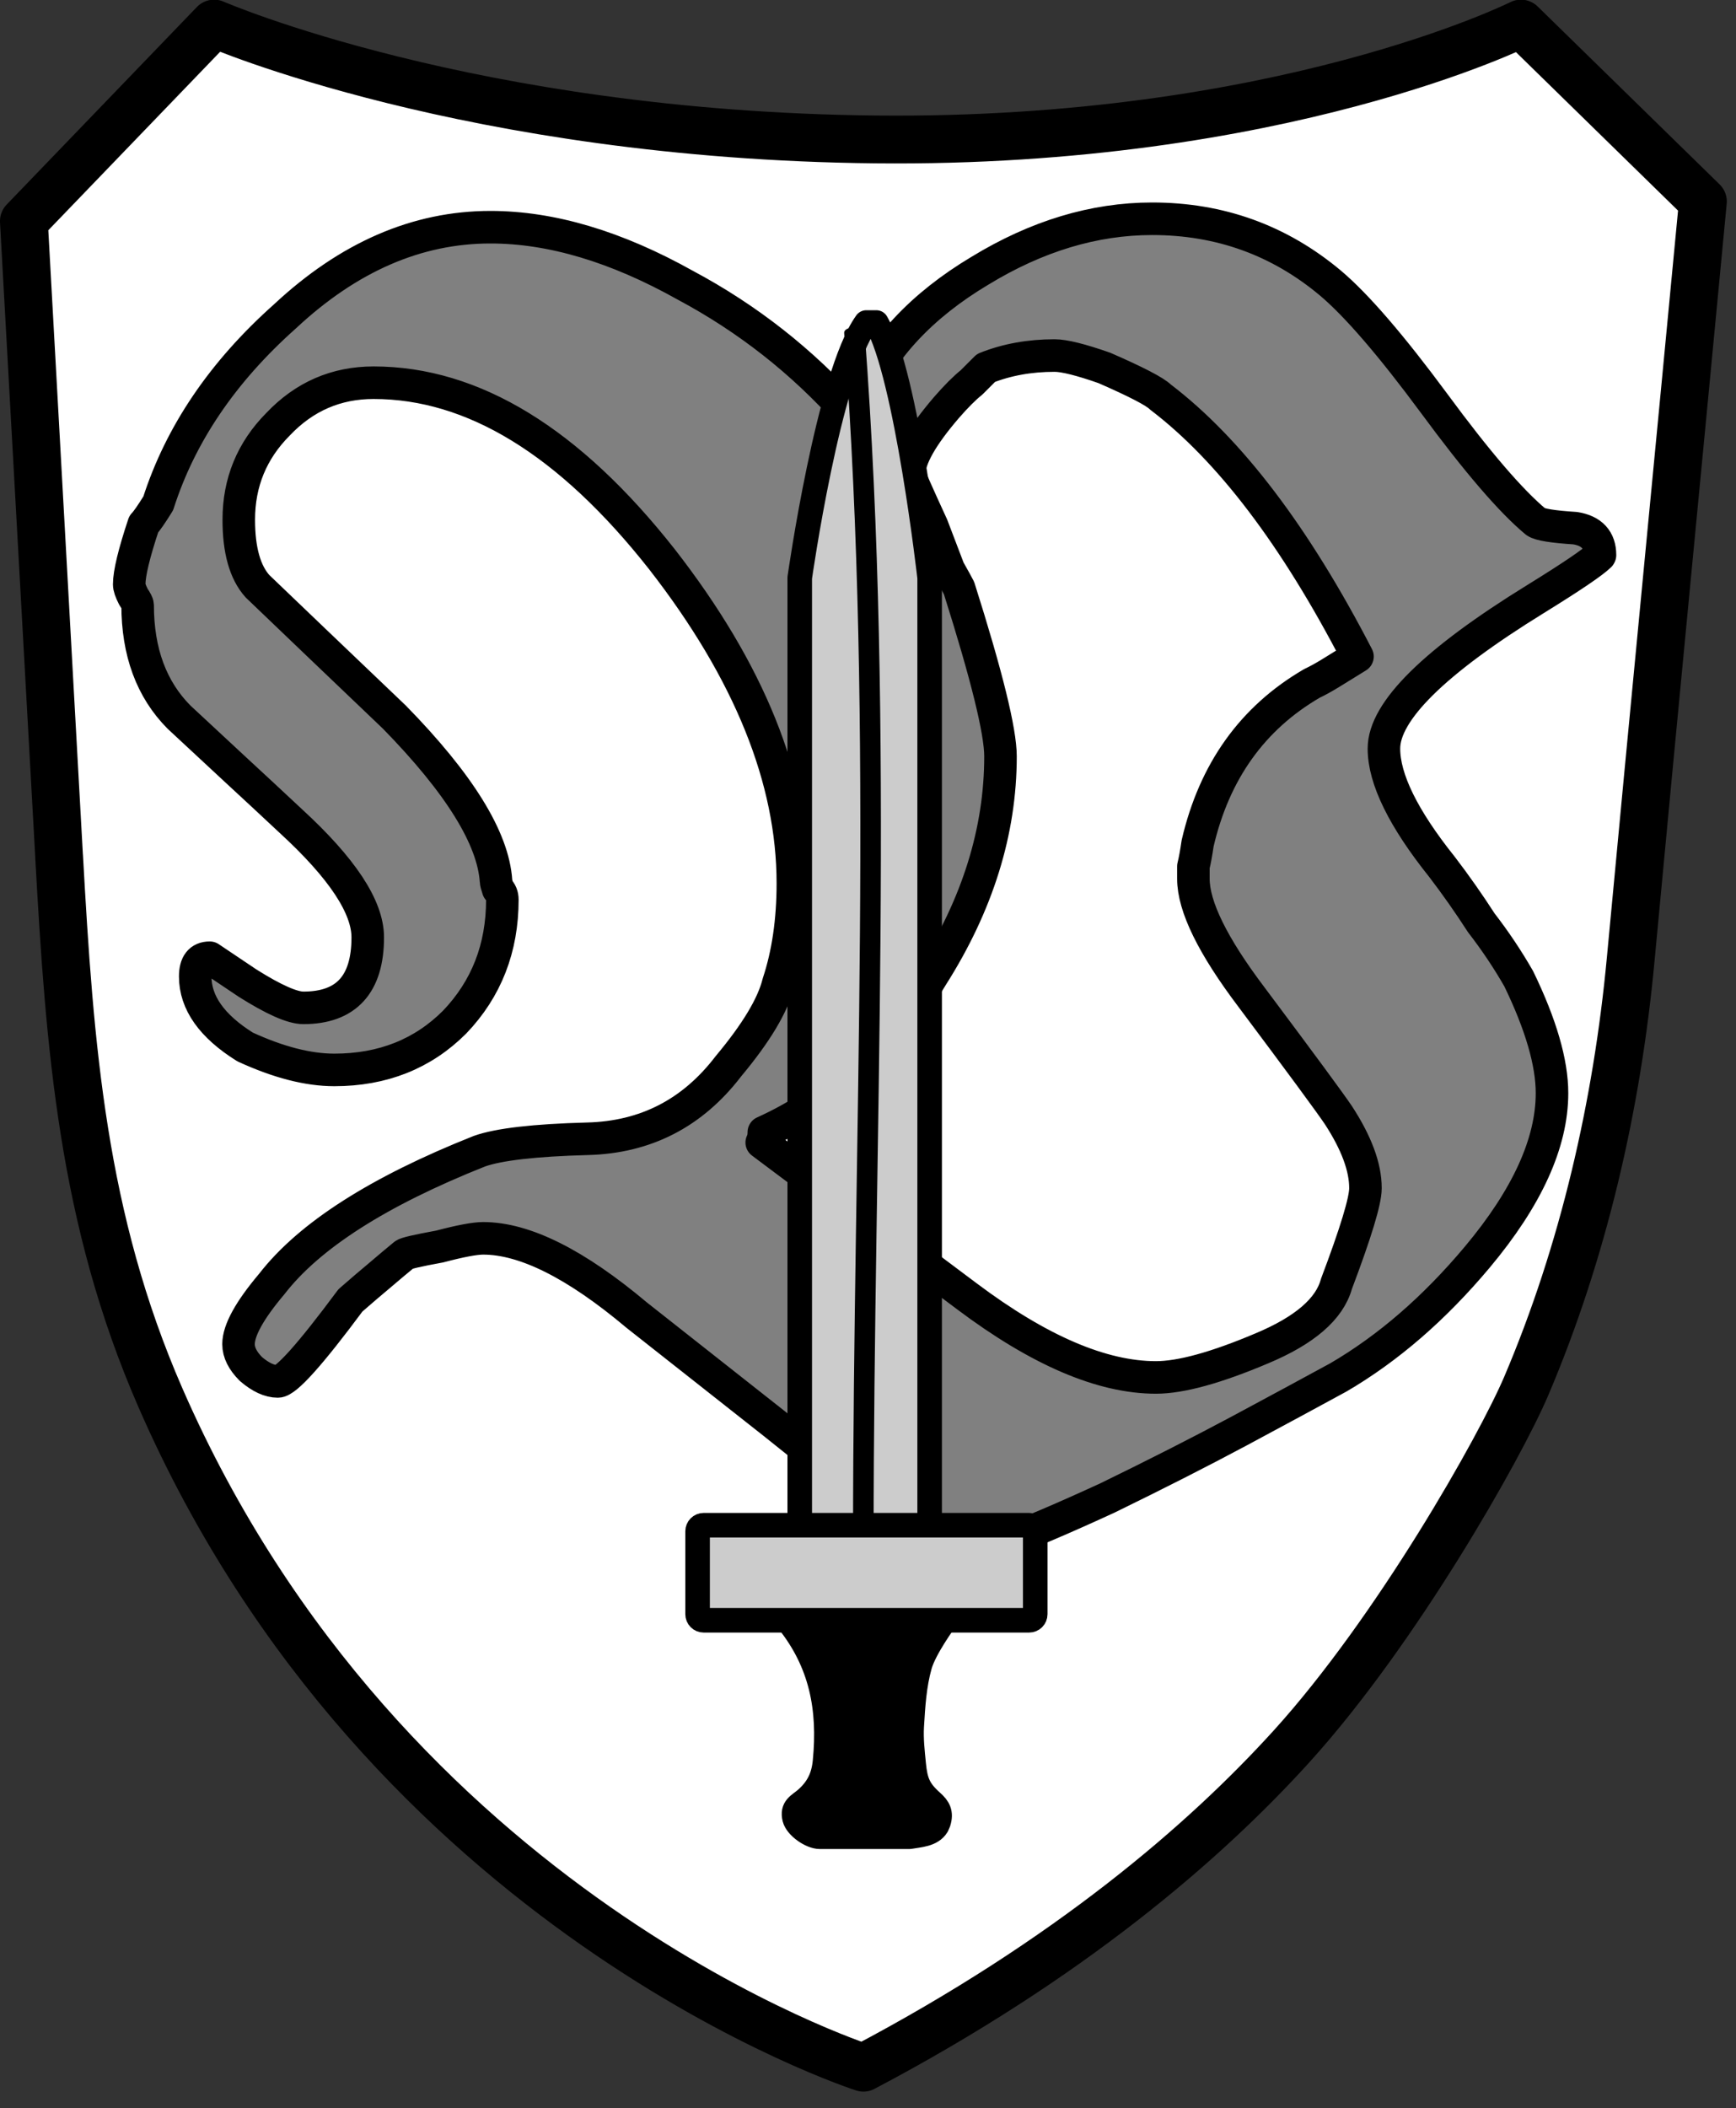 <?xml version="1.0" encoding="UTF-8" standalone="no"?>
<!-- Created with Inkscape (http://www.inkscape.org/) -->

<svg
   width="7.416mm"
   height="9mm"
   viewBox="0 0 7.416 9"
   version="1.1"
   id="svg47190"
   inkscape:version="1.4 (e7c3feb100, 2024-10-09)"
   sodipodi:docname="Volks.svg"
   xmlns:inkscape="http://www.inkscape.org/namespaces/inkscape"
   xmlns:sodipodi="http://sodipodi.sourceforge.net/DTD/sodipodi-0.dtd"
   xmlns="http://www.w3.org/2000/svg"
   xmlns:svg="http://www.w3.org/2000/svg">
  <rect x="0" y="0" width="7.416" height="9" fill="#333333" stroke="none"/>
  <sodipodi:namedview
     id="namedview47192"
     pagecolor="#ffffff"
     bordercolor="#666666"
     borderopacity="1.0"
     inkscape:pageshadow="2"
     inkscape:pageopacity="0.0"
     inkscape:pagecheckerboard="0"
     inkscape:document-units="mm"
     showgrid="false"
     inkscape:zoom="12.973831"
     inkscape:cx="20.233037"
     inkscape:cy="10.559718"
     inkscape:window-width="2560"
     inkscape:window-height="1368"
     inkscape:window-x="0"
     inkscape:window-y="0"
     inkscape:window-maximized="1"
     inkscape:current-layer="layer1"
     inkscape:snap-page="true"
     inkscape:snap-bbox="true"
     inkscape:snap-nodes="false"
     inkscape:bbox-paths="false"
     inkscape:bbox-nodes="true"
     inkscape:snap-object-midpoints="true"
     inkscape:showpageshadow="2"
     inkscape:deskcolor="#d1d1d1" />
  <defs
     id="defs47187">
    <clipPath
       clipPathUnits="userSpaceOnUse"
       id="clipPath63680-8">
      <path
         d="M 0,0 H 595.276 V 841.89 H 0 Z"
         id="path63678-4" />
    </clipPath>
    <clipPath
       id="clip26-8">
      <path
         d="m 177,605 h 14 v 7 h -14 z m 0,0"
         id="path4278-6" />
    </clipPath>
    <clipPath
       id="clip27-6">
      <path
         d="m 181.855,606.176 c -0.285,0.535 -0.668,0.605 -0.941,0.668 -0.273,0.059 -0.406,0.023 -0.727,0.152 -0.32,0.133 -0.25,0.262 -0.285,0.477 -0.035,0.215 -0.098,0.273 -0.406,1.098 -0.309,0.82 -1.141,2.035 -1.441,2.535 -0.297,0.5 -0.676,0.477 -0.797,0.82 -0.117,0.348 0.012,0.82 0.418,1.109 0.402,0.285 0.93,0.117 1.238,0.07 0.309,-0.047 0.402,-0.035 0.402,-0.035 l 0.336,0.023 c 0,0 -0.539,-1.812 0.773,-1.738 1.309,0.07 2,0.676 2.902,0.715 0.906,0.035 1.062,-0.25 1.727,-0.25 0.668,0 1.227,0.199 1.547,0.234 0.324,0.039 1.336,0.016 1.336,0.016 l 1.355,-4.074 h 0.309 l -0.019,0.539 0.578,-0.633 c 0,0 0.156,0.023 0.242,-0.059 0.082,-0.086 0.152,-0.359 -0.059,-0.656 -0.215,-0.297 -0.48,-0.605 -1.215,-1.141 -0.738,-0.539 -1.324,-1.051 -3.691,-1.145 -0.125,-0.004 -0.25,-0.008 -0.367,-0.008 -2.098,0 -2.945,0.773 -3.215,1.281"
         id="path4281-9" />
    </clipPath>
    <clipPath
       id="clip28-5">
      <path
         d="m 177,611 h 4 v 3 h -4 z m 0,0"
         id="path4284-9" />
    </clipPath>
    <clipPath
       id="clip29-3">
      <path
         d="m 181.855,606.176 c -0.285,0.535 -0.668,0.605 -0.941,0.668 -0.273,0.059 -0.406,0.023 -0.727,0.152 -0.32,0.133 -0.25,0.262 -0.285,0.477 -0.035,0.215 -0.098,0.273 -0.406,1.098 -0.309,0.82 -1.141,2.035 -1.441,2.535 -0.297,0.5 -0.676,0.477 -0.797,0.82 -0.117,0.348 0.012,0.82 0.418,1.109 0.402,0.285 0.93,0.117 1.238,0.07 0.309,-0.047 0.402,-0.035 0.402,-0.035 l 0.336,0.023 c 0,0 -0.539,-1.812 0.773,-1.738 1.309,0.07 2,0.676 2.902,0.715 0.906,0.035 1.062,-0.25 1.727,-0.25 0.668,0 1.227,0.199 1.547,0.234 0.324,0.039 1.336,0.016 1.336,0.016 l 1.355,-4.074 h 0.309 l -0.019,0.539 0.578,-0.633 c 0,0 0.156,0.023 0.242,-0.059 0.082,-0.086 0.152,-0.359 -0.059,-0.656 -0.215,-0.297 -0.48,-0.605 -1.215,-1.141 -0.738,-0.539 -1.324,-1.051 -3.691,-1.145 -0.125,-0.004 -0.25,-0.008 -0.367,-0.008 -2.098,0 -2.945,0.773 -3.215,1.281"
         id="path4287-0" />
    </clipPath>
    <clipPath
       id="clip30-0">
      <path
         d="m 177,610 h 5 v 4 h -5 z m 0,0"
         id="path4290-1" />
    </clipPath>
    <clipPath
       id="clip31-8">
      <path
         d="m 181.855,606.176 c -0.285,0.535 -0.668,0.605 -0.941,0.668 -0.273,0.059 -0.406,0.023 -0.727,0.152 -0.32,0.133 -0.25,0.262 -0.285,0.477 -0.035,0.215 -0.098,0.273 -0.406,1.098 -0.309,0.82 -1.141,2.035 -1.441,2.535 -0.297,0.5 -0.676,0.477 -0.797,0.82 -0.117,0.348 0.012,0.82 0.418,1.109 0.402,0.285 0.93,0.117 1.238,0.07 0.309,-0.047 0.402,-0.035 0.402,-0.035 l 0.336,0.023 c 0,0 -0.539,-1.812 0.773,-1.738 1.309,0.07 2,0.676 2.902,0.715 0.906,0.035 1.062,-0.25 1.727,-0.25 0.668,0 1.227,0.199 1.547,0.234 0.324,0.039 1.336,0.016 1.336,0.016 l 1.355,-4.074 h 0.309 l -0.019,0.539 0.578,-0.633 c 0,0 0.156,0.023 0.242,-0.059 0.082,-0.086 0.152,-0.359 -0.059,-0.656 -0.215,-0.297 -0.48,-0.605 -1.215,-1.141 -0.738,-0.539 -1.324,-1.051 -3.691,-1.145 -0.125,-0.004 -0.25,-0.008 -0.367,-0.008 -2.098,0 -2.945,0.773 -3.215,1.281"
         id="path4293-6" />
    </clipPath>
  </defs>
  <g
     inkscape:label="Layer 1"
     inkscape:groupmode="layer"
     id="layer1"
     transform="translate(-86.913,-77.023)">
    <g
       id="g2281"
       transform="matrix(0.053,0,0,0.053,86.803,76.894)"
       style="fill:#ffffff">
      <path
         fill="#ffffff"
         stroke="#000000"
         stroke-width="2"
         stroke-linejoin="round"
         stroke-miterlimit="10"
         d="M 4,20.25 19.333,4.333 c 0,0 20.667,9 53.333,9.333 32.667,0.333 52,-9.333 52,-9.333 0,0 14.667,14.333 14.667,14.333 -1.931,20.358 -3.92,40.713 -5.823,61.072 -1.094,11.703 -3.802,23.512 -8.416,34.347 -2.103,4.937 -10.463,19.721 -18.94,29.056 -6.992,7.7 -17.913,17.12 -34.487,25.859 0,0 -38.488,-12.336 -56.669,-53.988 C 8.711,100.609 7.693,86.791 6.837,71.38 6.837,71.379 4,20.25 4,20.25 Z"
         id="path2"
         style="stroke-width:3.852;stroke-miterlimit:10;stroke-dasharray:none;fill:#ffffff" />
    </g>
    <path
       style="font-size:8.865px;font-family:'Breitkopf Fraktur';-inkscape-font-specification:'Breitkopf Fraktur';stroke-width:0.139;stroke-linecap:round;stroke-linejoin:round;stroke:#000000;stroke-opacity:1;fill:#808080;fill-opacity:1;stroke-dasharray:none"
       d="m 93.748,79.393 q 0,-0.098 -0.106,-0.115 -0.142,-0.009 -0.168,-0.027 -0.16,-0.133 -0.434,-0.505 -0.275,-0.372 -0.443,-0.514 -0.328,-0.275 -0.762,-0.275 -0.372,0 -0.736,0.222 -0.372,0.222 -0.514,0.55 -0.027,0.062 -0.044,0.062 -0.301,-0.337 -0.7,-0.55 -0.443,-0.248 -0.833,-0.248 -0.47,0 -0.878,0.381 -0.399,0.355 -0.541,0.798 -0.044,0.071 -0.062,0.089 -0.062,0.186 -0.062,0.257 0,0.018 0.018,0.053 0.018,0.027 0.018,0.035 0,0.301 0.177,0.479 0.124,0.115 0.239,0.222 0.115,0.106 0.239,0.222 0.328,0.301 0.328,0.496 0,0.301 -0.275,0.301 -0.071,0 -0.239,-0.106 L 87.809,81.112 q -0.062,0 -0.062,0.08 0,0.168 0.213,0.301 0.213,0.098 0.381,0.098 0.31,0 0.514,-0.204 0.204,-0.213 0.204,-0.523 0,-0.027 -0.018,-0.044 -0.009,-0.027 -0.009,-0.035 -0.018,-0.275 -0.434,-0.7 -0.39,-0.372 -0.585,-0.559 -0.08,-0.089 -0.08,-0.284 0,-0.239 0.168,-0.408 0.168,-0.177 0.408,-0.177 0.638,0 1.232,0.754 0.559,0.718 0.559,1.383 0,0.239 -0.062,0.426 -0.035,0.142 -0.213,0.355 -0.23,0.301 -0.603,0.31 -0.337,0.009 -0.461,0.053 -0.647,0.257 -0.887,0.567 -0.142,0.168 -0.142,0.257 0,0.053 0.053,0.106 0.062,0.053 0.115,0.053 0.053,0 0.31,-0.346 0.071,-0.062 0.124,-0.106 0.062,-0.053 0.106,-0.089 0.009,-0.009 0.151,-0.035 0.133,-0.035 0.186,-0.035 0.266,0 0.656,0.328 l 0.585,0.461 q 0.31,0.248 0.488,0.39 0.186,0.142 0.248,0.186 0.133,0 0.691,-0.257 0.31,-0.151 0.559,-0.284 0.248,-0.133 0.426,-0.23 0.319,-0.186 0.594,-0.514 0.319,-0.381 0.319,-0.7 0,-0.195 -0.142,-0.488 -0.071,-0.124 -0.16,-0.239 -0.08,-0.124 -0.168,-0.239 -0.248,-0.31 -0.248,-0.505 0,-0.239 0.647,-0.638 0.23,-0.142 0.275,-0.186 z m -1.002,2.704 q 0,0.08 -0.124,0.408 -0.044,0.16 -0.319,0.275 -0.293,0.124 -0.452,0.124 -0.346,0 -0.807,-0.346 L 90.167,81.901 q 0.009,-0.018 0.009,-0.044 0.434,-0.195 0.718,-0.665 0.293,-0.461 0.293,-0.94 0,-0.16 -0.177,-0.718 -0.009,-0.018 -0.044,-0.08 -0.027,-0.071 -0.071,-0.186 -0.098,-0.213 -0.098,-0.222 0,-0.098 0.16,-0.284 0.062,-0.071 0.106,-0.106 0.044,-0.044 0.062,-0.062 0.133,-0.053 0.293,-0.053 0.062,0 0.213,0.053 0.204,0.089 0.239,0.124 0.443,0.337 0.842,1.108 -0.071,0.044 -0.115,0.071 -0.044,0.027 -0.08,0.044 -0.381,0.222 -0.488,0.683 -0.009,0.062 -0.018,0.098 0,0.035 0,0.053 0,0.177 0.248,0.505 0.319,0.426 0.372,0.505 0.115,0.177 0.115,0.31 z"
       id="text1"
       aria-label="V" />
    <g
       id="g6060"
       transform="matrix(1.049,0,0,1.049,8.306,-2.265)"
       style="stroke-width:0.1;stroke-miterlimit:10;stroke-dasharray:none">
      <path
         stroke="#000000"
         stroke-linejoin="round"
         stroke-miterlimit="10"
         d="m 78.751,83.015 c -0.022,0.037 -0.073,0.038 -0.112,0.045 0,0 -0.36,0 -0.365,0 -0.036,0 -0.094,-0.04 -0.103,-0.075 -0.011,-0.044 0.018,-0.054 0.045,-0.077 0.051,-0.044 0.073,-0.092 0.079,-0.155 0.021,-0.214 -0.015,-0.401 -0.151,-0.571 l 0.64,-0.003 c 0,0 -0.083,0.113 -0.103,0.183 -0.023,0.081 -0.028,0.166 -0.033,0.249 -0.003,0.051 0.003,0.103 0.008,0.154 0.007,0.071 0.02,0.105 0.074,0.153 0.027,0.024 0.039,0.045 0.027,0.083 -0.002,0.005 -0.004,0.01 -0.006,0.014 z"
         id="path2-7"
         style="stroke-width:0.1;stroke-miterlimit:10;stroke-dasharray:none" />
      <path
         fill="#ffffff"
         stroke="#000000"
         stroke-width="0.076"
         stroke-linejoin="round"
         stroke-miterlimit="10"
         d="m 78.721,81.791 v -3.855 c 0,0 -0.094,-0.826 -0.217,-1.039 h -0.041 c -0.154,0.214 -0.271,1.039 -0.271,1.039 v 3.855"
         id="path8"
         style="stroke-width:0.1;stroke-miterlimit:10;stroke-dasharray:none;fill:#cccccc" />
      <g
         id="g14"
         transform="matrix(0.067,0,0,0.038,75.034,76.698)"
         style="stroke-width:2.646;stroke-miterlimit:10;stroke-dasharray:none">
        <g
           id="g12"
           style="stroke-width:2.646;stroke-miterlimit:10;stroke-dasharray:none">
          <path
             d="m 51.625,135.25 c 0,-42.907 1.294,-86.004 -0.54,-128.875 -0.034,-0.803 -1.284,-0.806 -1.25,0 1.834,42.871 0.54,85.968 0.54,128.875 0,0.806 1.25,0.806 1.25,0 z"
             id="path10"
             style="stroke-width:2.646;stroke-miterlimit:10;stroke-dasharray:none" />
        </g>
      </g>
      <path
         fill="#ffffff"
         stroke="#000000"
         stroke-width="0.076"
         stroke-linejoin="round"
         stroke-miterlimit="10"
         d="m 79.151,82.154 c 0,0.014 -0.011,0.025 -0.025,0.025 h -1.325 c -0.014,0 -0.025,-0.011 -0.025,-0.025 v -0.337 c 0,-0.014 0.011,-0.025 0.025,-0.025 h 1.325 c 0.014,0 0.025,0.011 0.025,0.025 v 0.337 z"
         id="path16"
         style="stroke-width:0.1;stroke-miterlimit:10;stroke-dasharray:none;fill:#cccccc" />
    </g>
  </g>
</svg>
